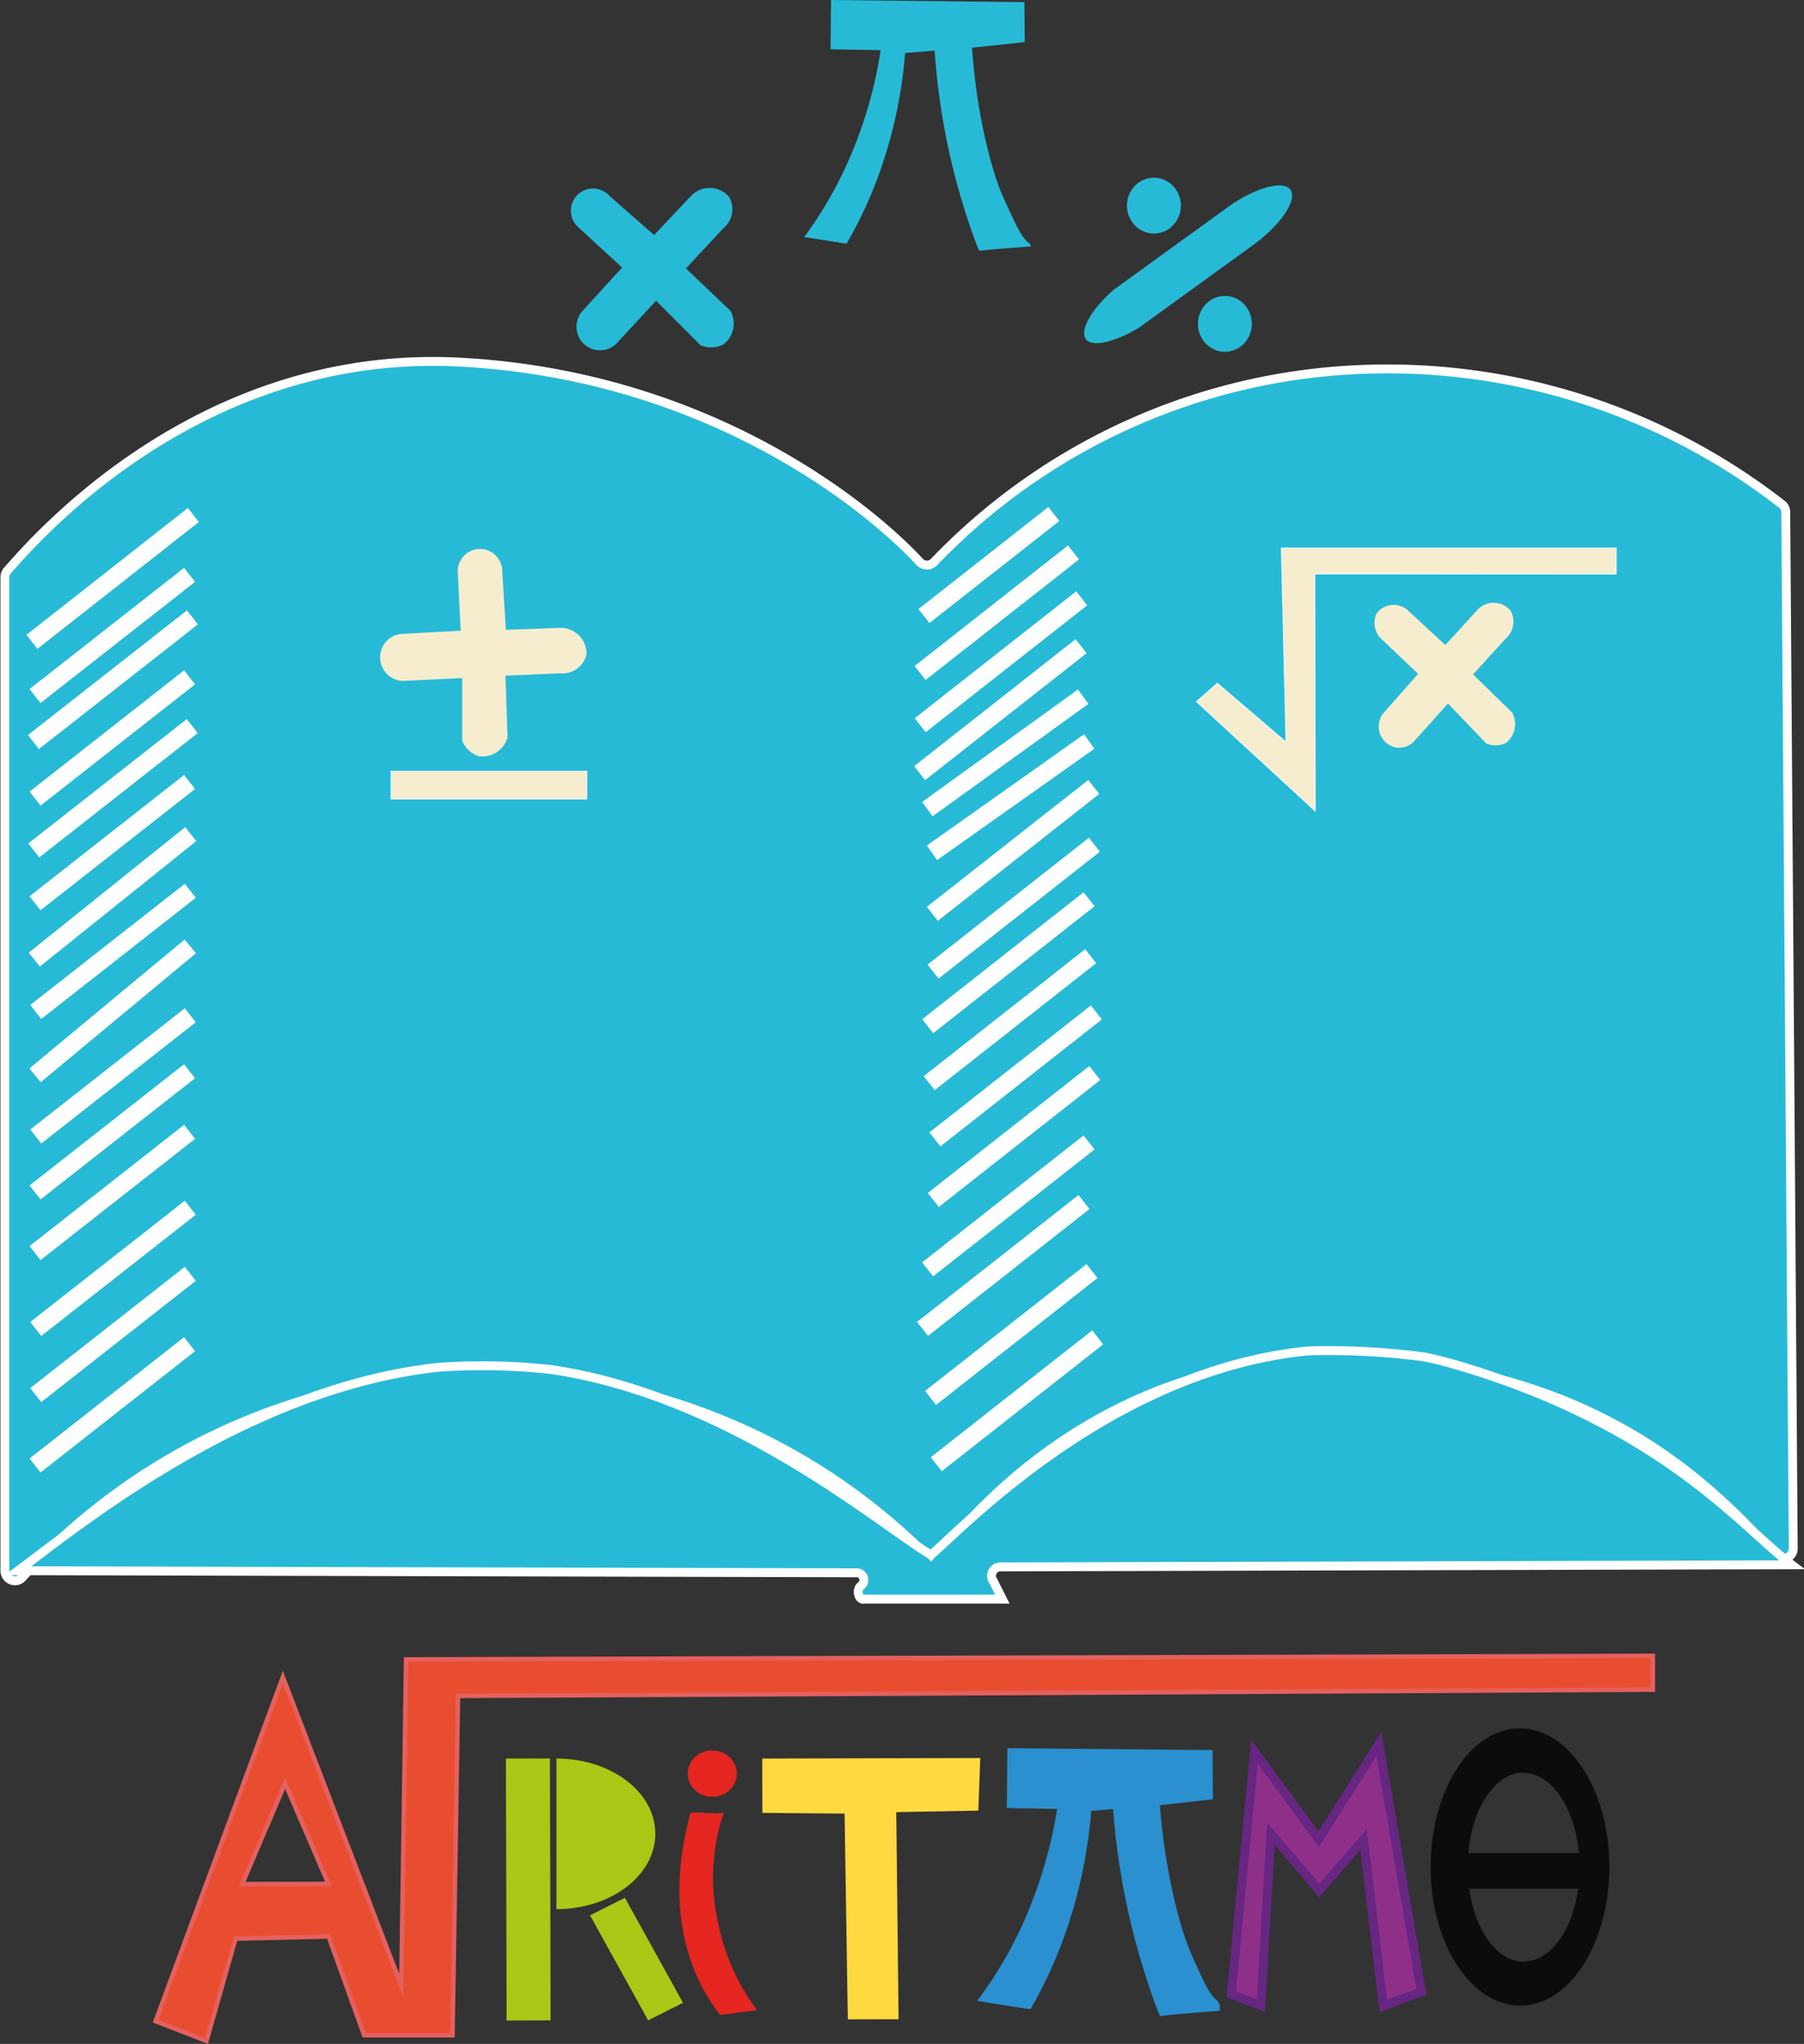 <svg id="Capa_1" data-name="Capa 1" xmlns="http://www.w3.org/2000/svg" viewBox="0 0 202.8 229.72"><rect x="0" y="0" width="202.8" height="229.72" fill="#333333" stroke="none"/><defs><style>.cls-1,.cls-14,.cls-3,.cls-5{fill:none;}.cls-1{stroke:#1d1d1b;}.cls-1,.cls-10,.cls-11,.cls-12,.cls-3,.cls-4,.cls-5,.cls-7,.cls-9{stroke-miterlimit:10;}.cls-2,.cls-4{fill:#27bad7;}.cls-3{stroke:#2791d0;}.cls-4,.cls-5,.cls-7{stroke:#fff;}.cls-5{stroke-width:2px;}.cls-6,.cls-7{fill:#f5edce;}.cls-7{stroke-width:0.1px;}.cls-8{fill:#aac816;}.cls-9{fill:#8e3089;stroke:#662681;}.cls-10{fill:#e94d30;stroke:#e5605e;stroke-width:0.5px;}.cls-11{fill:#ffd940;stroke:#ffd940;}.cls-12{fill:#2a90cf;stroke:#2a90cf;}.cls-13{fill:#e52621;}.cls-15{fill:#0c0c0c;}</style></defs><path class="cls-1" d="M451.55,821.18" transform="translate(-258.89 -686.07)"/><path class="cls-2" d="M327.43,708.11a2.49,2.49,0,1,0-3.54,3.49l4.93,4.54L324.39,721a2.65,2.65,0,0,0,3.77,3.72l4.48-4.85,5,5a3,3,0,0,0,2.57-.09A2.94,2.94,0,0,0,341,721l-5-4.76,4.2-4.51a2.77,2.77,0,0,0,.62-3.58,2.9,2.9,0,0,0-4.3,0l-4.1,4.34Z" transform="translate(-258.89 -686.07)"/><path class="cls-1" d="M375.52,694.88" transform="translate(-258.89 -686.07)"/><path class="cls-2" d="M374.05,686.31l-21.74-.24-.05,5.54,5.63.1a48.77,48.77,0,0,1-3.88,13,45.18,45.18,0,0,1-4.71,8l4.76.75a48.64,48.64,0,0,0,3.86-8.43,52.18,52.18,0,0,0,2.72-13l3.32-.27a77,77,0,0,0,3.89,19.49c.48,1.4.59,1.74,1.11,3,2.48-.26,5.82-.48,5.82-.48,0-.21-.21-.37-.31-.45-.8-.65-1.47-2.15-2.83-5.16-.93-2-2.87-8.17-3.48-16.73l5.93-.63Z" transform="translate(-258.89 -686.07)"/><path class="cls-3" d="M397.45,818.43" transform="translate(-258.89 -686.07)"/><ellipse class="cls-2" cx="129.72" cy="23.11" rx="3.03" ry="3.14"/><ellipse class="cls-2" cx="137.7" cy="36.4" rx="3.03" ry="3.14"/><path class="cls-2" d="M404.06,707.57c-.58-1.33-3.82-.6-7.1,1.75l-12.9,9.34c-2.86,2.51-4,5-2.86,5.75.92.6,3.21,0,5.73-1.51l12.9-9.34C402.78,711.4,404.58,708.77,404.06,707.57Z" transform="translate(-258.89 -686.07)"/><path class="cls-4" d="M308.52,840.61q2.5-.27,5-.3a49.79,49.79,0,0,1,7.66.56,70,70,0,0,1,42.63,20.78l0,0,.06,0c2.26-2.83,16.14-21.52,41.87-22.83a43.94,43.94,0,0,1,13.45.62c22.9,3.09,34,15.75,39.29,21.42a1.14,1.14,0,0,0,2-.79l-.84-116.45a1.1,1.1,0,0,0-.42-.86A72.22,72.22,0,0,0,412,727.59a70.32,70.32,0,0,0-48.08,21.62,1.12,1.12,0,0,1-1.66,0c-4-4.39-22-20.87-51.7-22.44-29.36-1.55-47.8,20-50.84,23.43a1.14,1.14,0,0,0-.28.75V862.62a1.13,1.13,0,0,0,1.8.9h0l.18-.17A70.19,70.19,0,0,1,308.52,840.61Z" transform="translate(-258.89 -686.07)"/><path class="cls-4" d="M422.54,839.46c-1.21-.35-2.41-.65-3.6-.89a81.14,81.14,0,0,0-10.7-.7c-.93,0-1.85,0-2.75.08-22,2.35-38.66,20.14-41.88,22.83l-.06.07-.05-.05C358,857.57,341.2,843,320.87,840a70,70,0,0,0-7.66-.43c-1.72,0-3.39.06-5,.17-21.44,2.3-40.06,17.47-47.29,22.87l94.29.23a.81.81,0,0,1,.44,1.48h0c-.58.54-.18,1.67.44,1.48h15.48l-1-2a1,1,0,0,1,.87-1.62l88.87-.24h0C454.71,857.73,445.85,846.3,422.54,839.46Z" transform="translate(-258.89 -686.07)"/><line class="cls-5" x1="3.59" y1="72.14" x2="21.74" y2="57.88"/><line class="cls-5" x1="3.76" y1="83.4" x2="21.63" y2="69.39"/><line class="cls-5" x1="3.8" y1="95.58" x2="21.61" y2="81.61"/><line class="cls-5" x1="3.86" y1="107.85" x2="21.44" y2="93.75"/><line class="cls-5" x1="3.94" y1="120.86" x2="21.39" y2="106.37"/><line class="cls-5" x1="3.94" y1="134.02" x2="21.31" y2="120.4"/><path class="cls-5" d="M383.06,824.8" transform="translate(-258.89 -686.07)"/><path class="cls-5" d="M366.27,837.87" transform="translate(-258.89 -686.07)"/><path class="cls-5" d="M383.35,833.13" transform="translate(-258.89 -686.07)"/><path class="cls-5" d="M366.34,846.37" transform="translate(-258.89 -686.07)"/><path class="cls-5" d="M381.73,752" transform="translate(-258.89 -686.07)"/><path class="cls-5" d="M364.56,764.37" transform="translate(-258.89 -686.07)"/><line class="cls-5" x1="104.25" y1="90.94" x2="121.77" y2="78.3"/><path class="cls-5" d="M381.59,781.29" transform="translate(-258.89 -686.07)"/><path class="cls-5" d="M364.81,793.89" transform="translate(-258.89 -686.07)"/><path class="cls-5" d="M381.49,795.72" transform="translate(-258.89 -686.07)"/><path class="cls-5" d="M363.62,809.73" transform="translate(-258.89 -686.07)"/><path class="cls-5" d="M382.74,810.76" transform="translate(-258.89 -686.07)"/><path class="cls-5" d="M364.93,824.73" transform="translate(-258.89 -686.07)"/><path class="cls-6" d="M424.49,761.87l3.64-4a2.53,2.53,0,0,0,.55-3.2,2.48,2.48,0,0,0-3.75,0q-1.77,1.95-3.56,3.89l-4.27-3.94a2.38,2.38,0,0,0-3.49.45,2.54,2.54,0,0,0,.42,2.67l4.28,4.07-3.84,4.34a2.4,2.4,0,0,0,0,3.15,2.26,2.26,0,0,0,3.3.18l3.9-4.34,4.3,4.49a2.59,2.59,0,0,0,2.24-.08,2.69,2.69,0,0,0,.68-3.38Z" transform="translate(-258.89 -686.07)"/><path class="cls-7" d="M440.57,750.58v-2.91H402.94l.53,21.82-7.73-6.62-2.34,2.06,13.34,12.28-.05-26.64Z" transform="translate(-258.89 -686.07)"/><path class="cls-6" d="M310.85,762.28v7.05a3,3,0,0,0,1.89,1.74,2.94,2.94,0,0,0,3.21-2.14l-.24-6.92,6.16-.26a2.77,2.77,0,0,0,2.95-2.11,2.9,2.9,0,0,0-3.06-3l-6,.22-.41-6.59a2.49,2.49,0,1,0-5,0l.33,6.69-6.56.35a2.61,2.61,0,0,0-2.49,2.48,2.64,2.64,0,0,0,2.56,2.81Z" transform="translate(-258.89 -686.07)"/><rect class="cls-7" x="43.97" y="86.69" width="21.99" height="3.11"/><line class="cls-5" x1="4.02" y1="149.37" x2="21.39" y2="135.74"/><line class="cls-5" x1="3.94" y1="164.71" x2="21.31" y2="151.08"/><path class="cls-5" d="M364.57,860.8" transform="translate(-258.89 -686.07)"/><path class="cls-5" d="M363.73,749.32" transform="translate(-258.89 -686.07)"/><path class="cls-5" d="M382.16,757.49" transform="translate(-258.89 -686.07)"/><path class="cls-5" d="M364.24,770.12" transform="translate(-258.89 -686.07)"/><line class="cls-5" x1="104.77" y1="95.85" x2="122.45" y2="83.34"/><path class="cls-5" d="M382.33,787.76" transform="translate(-258.89 -686.07)"/><path class="cls-5" d="M364.18,802" transform="translate(-258.89 -686.07)"/><path class="cls-5" d="M382.33,803.54" transform="translate(-258.89 -686.07)"/><path class="cls-5" d="M364.18,817.8" transform="translate(-258.89 -686.07)"/><path class="cls-5" d="M383,816.85" transform="translate(-258.89 -686.07)"/><path class="cls-5" d="M365.62,830.51" transform="translate(-258.89 -686.07)"/><path class="cls-5" d="M382.92,839.55" transform="translate(-258.89 -686.07)"/><path class="cls-5" d="M367.12,851.85" transform="translate(-258.89 -686.07)"/><path class="cls-5" d="M379.65,746.65" transform="translate(-258.89 -686.07)"/><path class="cls-5" d="M364.23,758.74" transform="translate(-258.89 -686.07)"/><path class="cls-5" d="M377.79,742.91" transform="translate(-258.89 -686.07)"/><path class="cls-5" d="M363.73,753.94" transform="translate(-258.89 -686.07)"/><path class="cls-5" d="M382.43,773.6" transform="translate(-258.89 -686.07)"/><path class="cls-5" d="M364.28,787.86" transform="translate(-258.89 -686.07)"/><line class="cls-5" x1="103.45" y1="81.51" x2="121.6" y2="67.25"/><line class="cls-5" x1="103.38" y1="86.9" x2="121.53" y2="72.63"/><line class="cls-5" x1="103.44" y1="75.64" x2="120.68" y2="62.09"/><line class="cls-5" x1="103.87" y1="69.24" x2="118.47" y2="57.77"/><line class="cls-5" x1="104.81" y1="102.71" x2="122.96" y2="88.45"/><line class="cls-5" x1="104.89" y1="109.2" x2="123.03" y2="94.94"/><line class="cls-5" x1="104.29" y1="115.34" x2="122.43" y2="101.07"/><line class="cls-5" x1="104.46" y1="121.74" x2="122.61" y2="107.47"/><line class="cls-5" x1="105.1" y1="128.06" x2="123.25" y2="113.79"/><line class="cls-5" x1="104.92" y1="134.87" x2="123.07" y2="120.6"/><line class="cls-5" x1="104.28" y1="142.67" x2="122.43" y2="128.4"/><line class="cls-5" x1="103.71" y1="149.36" x2="121.86" y2="135.1"/><line class="cls-5" x1="104.61" y1="157.12" x2="122.76" y2="142.86"/><line class="cls-5" x1="105.25" y1="164.57" x2="123.4" y2="150.31"/><line class="cls-5" x1="4.02" y1="156.8" x2="21.39" y2="143.17"/><line class="cls-5" x1="3.94" y1="140.84" x2="21.31" y2="127.21"/><line class="cls-5" x1="4.02" y1="127.74" x2="21.39" y2="114.11"/><line class="cls-5" x1="4.02" y1="113.74" x2="21.39" y2="100.12"/><line class="cls-5" x1="3.94" y1="101.52" x2="21.31" y2="87.89"/><line class="cls-5" x1="3.94" y1="89.76" x2="21.31" y2="76.13"/><line class="cls-5" x1="3.94" y1="78.23" x2="21.31" y2="64.61"/><rect class="cls-8" x="315.73" y="883.73" width="4.95" height="29.44" transform="translate(-261.17 -685.25) rotate(-0.15)"/><path class="cls-8" d="M332.56,892.16c0-4.68-5-8.45-11.12-8.44l0,16.93C327.61,900.64,332.57,896.83,332.56,892.16Z" transform="translate(-258.89 -686.07)"/><polygon class="cls-8" points="70.25 213.3 66.33 215.27 72.86 227.07 76.78 225.1 70.25 213.3"/><polygon class="cls-9" points="148.24 206.7 141.02 196.87 138.41 224.14 141.74 225.41 142.87 206.11 148.3 212.47 153.29 206.76 155.5 225.46 159.79 223.87 155.01 196.02 148.24 206.7"/><path class="cls-10" d="M304.54,872.57,304,909.21l-13.31-34.65-14.31,38.68,5.72,2.22,3.27-11.5,10.46-.24,4,11.1,9.93,0,.62-38.14,134.32-.7v-3.8Zm-18.42,25.26,4.82-11.33,4.87,11.31Z" transform="translate(-258.89 -686.07)"/><polygon class="cls-11" points="109.68 198.09 86.19 198.15 86.2 203.26 95.44 203.34 95.8 226.46 100.51 226.45 100.25 203.18 109.5 203.01 109.68 198.09"/><path class="cls-12" d="M394.71,883.26l-22.08-.2-.05,5.73,5.73.1a51.29,51.29,0,0,1-3.91,13.45,46.53,46.53,0,0,1-4.77,8.25l4.84.77a51.45,51.45,0,0,0,3.91-8.73,54.67,54.67,0,0,0,2.72-13.49l3.38-.28a80.62,80.62,0,0,0,4,20.14c.49,1.44.6,1.8,1.13,3.12,2.52-.28,5.91-.51,5.91-.51,0-.22-.21-.38-.31-.47-.81-.66-1.5-2.22-2.89-5.32-.94-2.12-2.93-8.44-3.58-17.3l6-.67Z" transform="translate(-258.89 -686.07)"/><path class="cls-13" d="M339.61,902.15a22.9,22.9,0,0,1,.63-12.33c-1.4.18-2.33-.15-3.72,0-1.21,4.35-2.68,12.61,1.66,20.23a22.44,22.44,0,0,0,1.66,2.49L344,912A24.29,24.29,0,0,1,339.61,902.15Z" transform="translate(-258.89 -686.07)"/><ellipse class="cls-13" cx="338.92" cy="885.43" rx="2.76" ry="2.61" transform="translate(-260.86 -685.31) rotate(-0.13)"/><path class="cls-14" d="M436.39,894.33c-.47-5.12-3.08-9.05-6.24-9s-5.76,4-6.2,9.07Z" transform="translate(-258.89 -686.07)"/><path class="cls-14" d="M424.05,898.31c.66,4.71,3.16,8.22,6.15,8.21s5.48-3.53,6.11-8.24Z" transform="translate(-258.89 -686.07)"/><path class="cls-15" d="M429.72,880.33c-5.55,0-10,7-10,15.6s4.54,15.57,10.09,15.56,10-7,10-15.61S435.28,880.31,429.72,880.33Zm.43,5c3.16,0,5.77,3.92,6.24,9l-12.44,0C424.39,889.24,427,885.3,430.15,885.29Zm.05,21.23c-3,0-5.49-3.5-6.15-8.21l12.26,0C435.68,903,433.19,906.52,430.2,906.52Z" transform="translate(-258.89 -686.07)"/></svg>